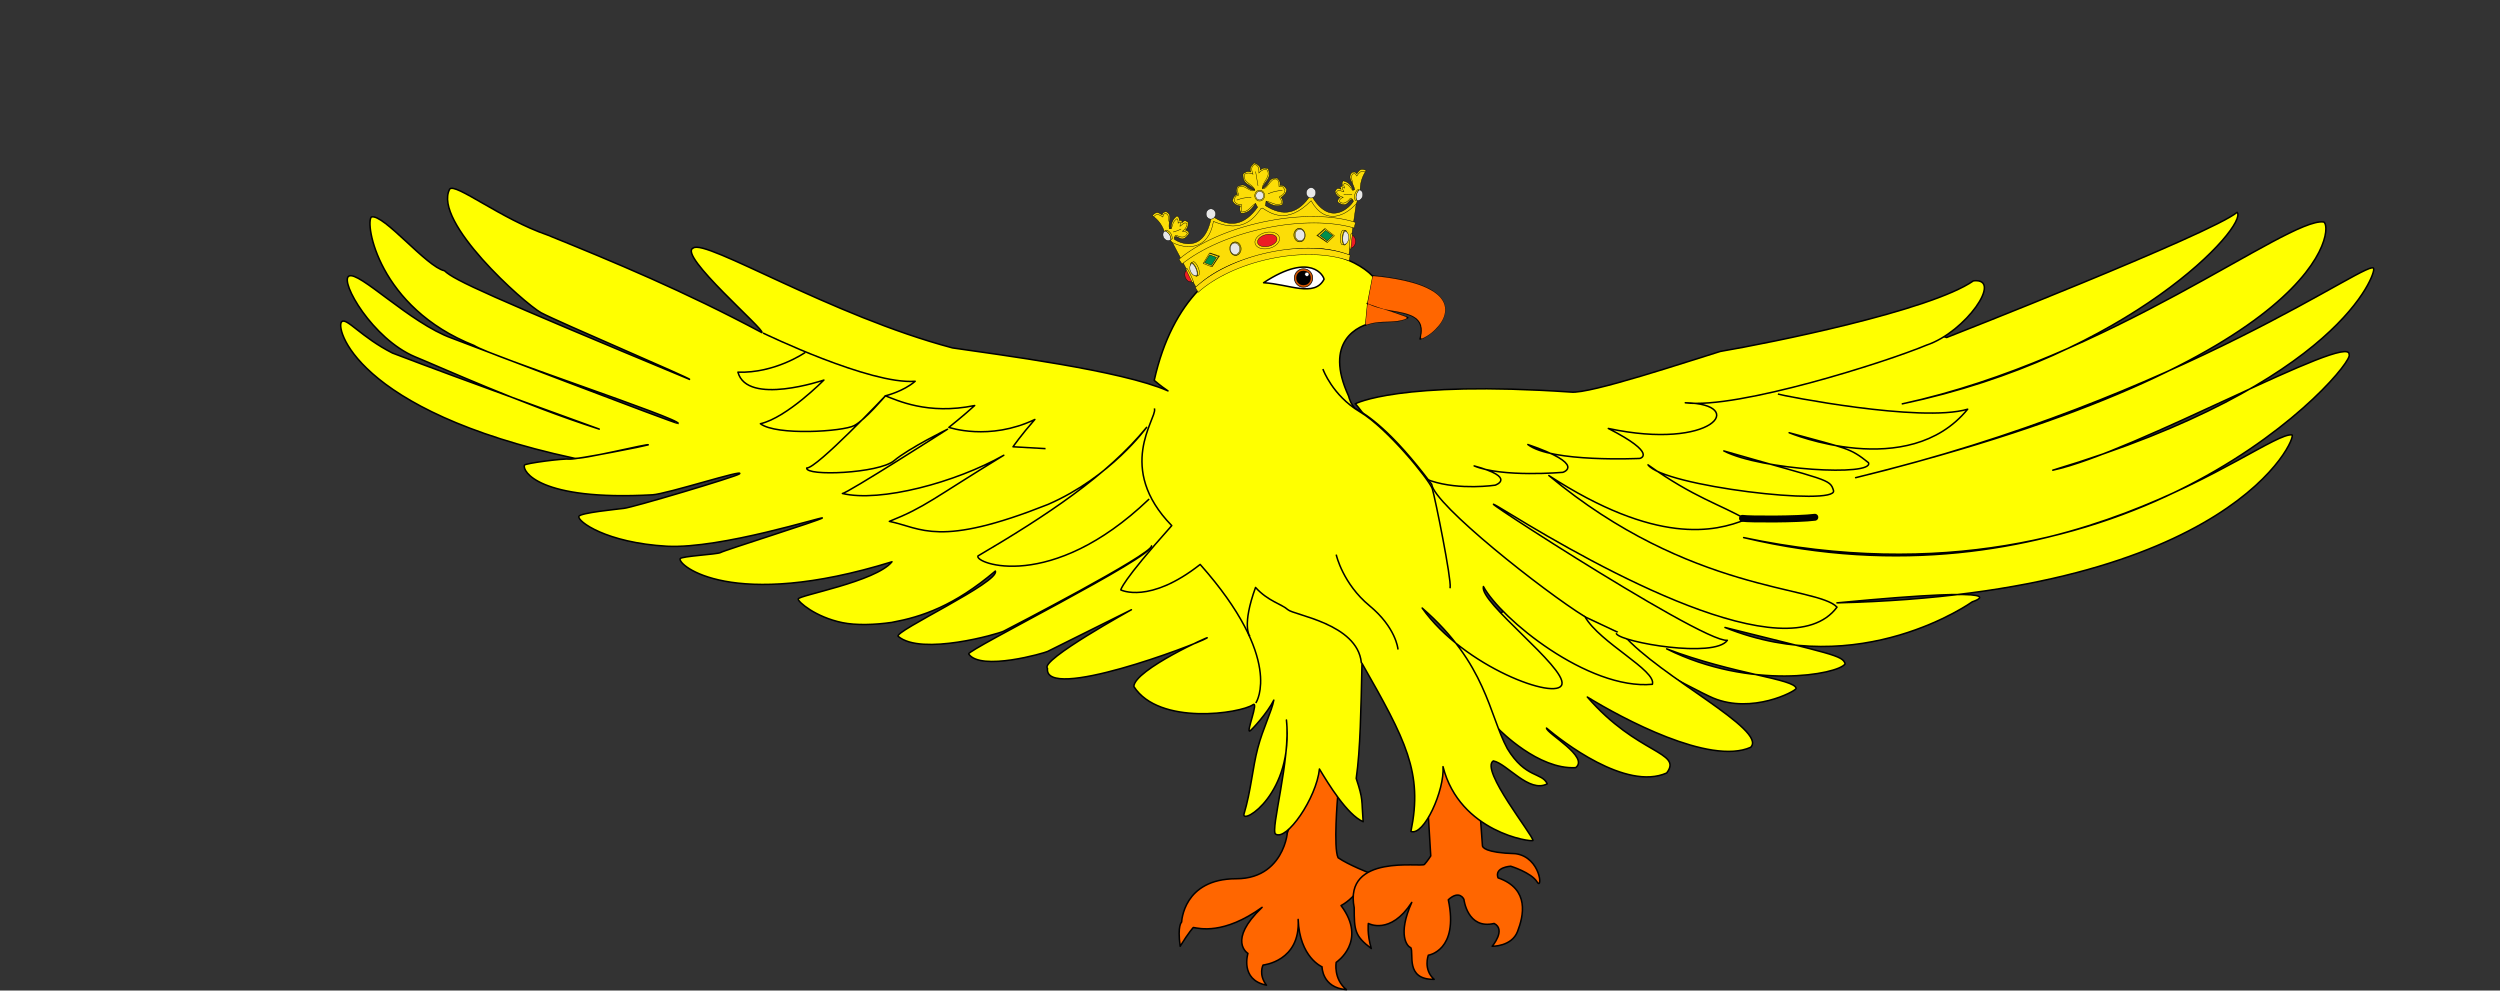 <?xml version="1.0" encoding="UTF-8" standalone="no"?>
<svg
   id="svg941"
   version="1.1"
   height="262.491"
   width="662.505"
   sodipodi:docname="eagle-natural.svg"
   inkscape:version="1.2.2 (732a01da63, 2022-12-09)"
   xmlns:inkscape="http://www.inkscape.org/namespaces/inkscape"
   xmlns:sodipodi="http://sodipodi.sourceforge.net/DTD/sodipodi-0.dtd"
   xmlns="http://www.w3.org/2000/svg"
   xmlns:svg="http://www.w3.org/2000/svg"
   xmlns:rdf="http://www.w3.org/1999/02/22-rdf-syntax-ns#"
   xmlns:cc="http://creativecommons.org/ns#"
   xmlns:dc="http://purl.org/dc/elements/1.1/">
  <rect width="100%" height="100%" fill="#333333" stroke="none"/>
  <defs
     id="defs123596">
    <inkscape:path-effect
       effect="bspline"
       id="path-effect125740"
       is_visible="true"
       lpeversion="1"
       weight="33.333"
       steps="2"
       helper_size="0"
       apply_no_weight="true"
       apply_with_weight="true"
       only_selected="false" />
    <inkscape:path-effect
       effect="bspline"
       id="path-effect125736"
       is_visible="true"
       lpeversion="1"
       weight="33.333"
       steps="2"
       helper_size="0"
       apply_no_weight="true"
       apply_with_weight="true"
       only_selected="false" />
  </defs>
  <sodipodi:namedview
     id="namedview123594"
     pagecolor="#ffffff"
     bordercolor="#999999"
     borderopacity="1"
     inkscape:showpageshadow="0"
     inkscape:pageopacity="0"
     inkscape:pagecheckerboard="0"
     inkscape:deskcolor="#d1d1d1"
     showgrid="false"
     inkscape:zoom="1.9758356"
     inkscape:cx="245.21271"
     inkscape:cy="105.52497"
     inkscape:window-width="1920"
     inkscape:window-height="991"
     inkscape:window-x="-9"
     inkscape:window-y="-9"
     inkscape:window-maximized="1"
     inkscape:current-layer="svg941" />
  <g
     transform="matrix(0.816,0,0,0.816,-1047.937,-47.92)"
     style="fill:#ffff00;stroke:#000000;stroke-width:2.25;stroke-linecap:round;stroke-linejoin:round"
     id="g939">
    <path
       style="fill:#ffff00;fill-rule:evenodd;stroke:#000000;stroke-width:0.5;stroke-linecap:square;stroke-miterlimit:4.3;paint-order:fill markers stroke"
       id="path909"
       d="m 1916.425,168.334 c 0,0 86.002,-33.706 94.335,-40.656 3.79,4.17 -34.476,46.563 -108.732,62.2 67.436,-14.595 125.023,-60.463 136.768,-59.073 3.41,0.695 2.65,44.826 -151.923,83.049 106.837,-25.714 168.97,-72.972 168.212,-67.76 0.758,1.042 -10.607,37.181 -104.185,65.327 26.142,-5.561 96.987,-45.173 96.23,-37.528 2.273,3.127 -68.573,86.524 -196.627,59.421 102.292,24.324 168.59,-34.402 178.062,-33.359 1.895,0.347 -18.944,51.428 -147.753,54.555 61.755,-5.907 43.947,-0.348 43.947,-0.348 0,0 -36.371,26.061 -80.318,8.341 34.476,8.688 38.264,9.034 39.022,11.813 -2.273,3.474 -30.687,8.688 -57.964,-4.865 21.972,8.339 41.674,9.731 42.052,12.858 -0.378,1.041 -14.395,8.339 -26.897,3.128 -12.502,-5.214 -127.676,-70.193 -127.676,-70.193 L 1909.227,165.902 Z" />
    <path
       style="fill:#ff6600;fill-rule:evenodd;stroke:#000000;stroke-width:0.5;stroke-linecap:square;stroke-miterlimit:4.3;paint-order:fill markers stroke"
       id="path911"
       d="m 1685.713,344.105 c -17.257,0 -17.733,14.085 -17.733,14.085 0,0 -1.424,1.017 -0.474,7.844 2.849,-4.649 4.275,-6.101 4.275,-6.101 1.9,0.291 9.816,2.469 22.324,-6.534 -11.401,10.89 -4.591,14.957 -4.591,14.957 0,0 -2.692,8.568 6.015,10.311 -2.69,-3.486 -1.107,-6.536 -1.107,-6.536 0,0 12.19,-1.161 11.399,-14.811 0.476,12.342 7.758,15.391 7.758,15.391 0,0 0,6.825 7.915,7.407 -4.273,-3.486 -3.325,-8.859 -3.325,-8.859 0,0 10.292,-6.825 1.583,-18.443 5.225,-2.76 9.5,-10.455 9.5,-10.455 0,0 -7.124,-2.76 -10.449,-5.082 -1.585,-3.051 -0.159,-19.751 -0.159,-19.751 l -4.275,-21.638 -12.192,33.692 c 0.474,-4.793 0.792,14.522 -16.465,14.522 z" />
    <path
       style="fill:#ffff00;fill-rule:evenodd;stroke:#000000;stroke-width:0.5;stroke-linecap:square;stroke-miterlimit:4.3;paint-order:fill markers stroke"
       id="path913"
       d="m 1770.944,295.514 c 0.378,0.348 12.882,13.207 25.004,12.51 4.545,-3.474 -9.472,-11.119 -9.472,-12.857 4.925,4.171 25.762,20.501 39.023,14.594 5.303,-6.95 -9.472,-5.907 -25.764,-24.672 11.365,6.95 39.781,22.239 53.041,16.332 5.684,-5.56 -29.551,-22.936 -41.296,-36.487 l -30.307,-14.246 -41.296,30.927 z" />
    <path
       style="fill:#ffff00;fill-rule:evenodd;stroke:#000000;stroke-width:0.5;stroke-linecap:square;stroke-miterlimit:4.3;paint-order:fill markers stroke"
       id="path915"
       d="m 1724.345,189.879 c 0,0 14.017,-7.645 70.088,-3.822 6.062,0.695 38.264,-10.077 48.494,-13.204 16.29,-2.78 68.193,-13.205 82.212,-22.934 9.85,-1.042 -2.654,16.68 -15.154,20.849 -13.262,5.56 -61.376,20.849 -78.425,18.764 20.459,0.348 9.094,15.637 -25.004,8.34 16.292,8.34 10.229,9.73 10.229,9.73 0,0 -28.792,1.39 -36.369,-4.517 19.322,6.602 11.365,9.035 11.365,9.035 0,0 -19.7,1.737 -28.794,-2.085 14.017,3.822 6.82,6.255 6.82,6.255 0,0 -11.365,1.737 -20.837,-1.39 -9.47,-3.127 -23.867,-25.019 -24.625,-25.019 z" />
    <path
       style="fill:#ff6600;fill-rule:evenodd;stroke:#000000;stroke-width:0.5;stroke-linecap:square;stroke-miterlimit:4.3;paint-order:fill markers stroke"
       id="path917"
       d="m 1746.827,302.716 2.059,33.982 c 0,0 -1.109,1.743 -2.059,2.76 -0.95,1.015 -26.283,-3.632 -22.8,14.085 0,7.262 0.159,9.149 5.543,13.215 -1.426,-4.793 -0.95,-8.132 -0.95,-8.132 0,0 7.124,3.921 14.091,-6.825 -4.749,10.601 -1.426,14.376 -0.317,14.667 1.109,1.889 -1.899,10.455 7.6,10.31 -3.64,-3.195 -1.899,-7.842 -1.899,-7.842 0,0 9.975,-1.45 6.491,-18.006 3.642,-3.341 5.067,-0.146 5.067,-0.146 0,0 1.107,9.875 9.816,7.842 3.96,2.032 -0.633,7.405 -0.633,7.405 0,0 6.332,0.146 8.233,-4.793 1.901,-4.936 4.116,-13.796 -6.334,-17.426 -1.266,-3.484 4.118,-3.776 4.118,-3.776 0,0 6.65,2.032 8.548,5.082 1.901,3.05 1.268,-7.986 -6.965,-9.149 -10.133,-0.291 -10.766,-2.178 -10.766,-2.613 0,-0.437 -1.742,-24.687 -2.533,-31.658 z" />
    <path
       style="fill:#ffff00;fill-rule:evenodd;stroke:#000000;stroke-width:0.5;stroke-linecap:square;stroke-miterlimit:4.3;paint-order:fill markers stroke"
       id="path919"
       d="m 1782.069,331.675 c 0.125,-1.558 -17.285,-23.059 -12.869,-25.838 4.415,0.833 11.656,10.613 17.521,7.438 -1.778,-3.812 -7.018,-1.665 -12.969,-11.424 -5.949,-11.032 -6.818,-27.593 -27.655,-45.658 13.49,19.117 44.092,30.322 45.388,24.748 1.296,-5.574 -26.946,-26.652 -25.499,-31.733 5.616,10.433 33.974,33.678 54.867,31.753 1.432,-4.476 -17.11,-13.508 -21.882,-21.943 -13.347,-8.223 -49.064,-36.462 -49.78,-43.011 -12.997,-17.387 -21.111,-22.646 -24.889,-24.649 -1.46,-1.578 -1.827,-3.086 -2.112,-4.045 -8.068,-17.446 2.618,-23.111 8.873,-23.949 5.148,-0.525 6.642,0.182 10.347,-1.463 -4.387,-1.574 -8.771,-3.046 -13.156,-4.62 5.718,3.847 20.325,0.46 17.159,11.541 6.404,-2.235 20.03,-17.104 -15.444,-20.46 -11.544,-12.147 -59.008,-19.128 -70.889,33.888 0.948,0.743 1.445,1.354 4.464,3.422 -14.988,-6.663 -55.421,-11.802 -69.992,-13.961 -39.364,-10.417 -80.244,-35.52 -84.174,-32.433 -5.256,2.14 23.783,26.919 22.274,27.468 -25.18,-13.466 -48.182,-23.006 -69.585,-31.687 -15.057,-5.162 -30.139,-17.182 -31.802,-14.896 -5.542,10.529 24.141,36.996 29.662,40.109 5.523,2.978 48.947,21.453 48.307,21.684 -65.405,-27.229 -76.371,-32.165 -79.653,-35.304 -5.765,-1.191 -19.807,-18.581 -23.721,-17.463 -2.143,1.931 2.155,29.409 33.365,41.743 5.087,3.401 66.9,23.739 66.295,25.334 -0.151,0.398 -70.798,-26.744 -73.542,-27.714 -13.621,-4.899 -30.334,-22.071 -33.459,-20.14 -2.982,1.752 7.705,20.338 21.468,26.168 7.214,2.92 34.887,15.491 59.819,23.492 1.591,0.528 -44.815,-16.141 -67.126,-24.692 -10.116,-5.15 -14.88,-11.569 -16.421,-10.188 -2.279,1.381 3.682,28.837 75.38,44.33 1.889,0.737 25.238,-5.073 24.084,-4.303 -0.289,0.193 -23.186,4.765 -25.415,4.608 -1.984,-0.278 -14.528,1.362 -14.755,1.958 -0.758,1.857 4.545,11.688 41.564,9.638 4.733,-0.261 30.415,-8.578 28.258,-6.789 -1.079,0.895 -34.973,10.997 -37.554,11.196 -2.242,0.291 -14.149,1.433 -14.589,2.594 -0.538,1.584 8.813,8.581 28.694,9.702 17.602,0.858 51.049,-9.865 50.378,-9.17 -0.671,0.695 -32.244,10.618 -33.07,11.223 -1.142,0.593 -12.704,1.168 -13.11,1.982 -0.942,2.026 16.677,17.138 68.786,1.01 -5.235,6.485 -30.493,10.921 -30.457,12.089 -0.117,0.847 5.565,5.883 14.395,7.685 4.415,0.901 10.46,0.717 15.982,-0.083 9.918,-1.821 20.37,-5.42 33.651,-16.677 1.587,3.533 -33.175,19.668 -31.543,21.206 7.538,6.411 32.576,-0.826 34.216,-1.667 1.642,-0.842 48.216,-24.93 48.055,-27.718 0.724,3.573 -60.045,33.859 -59.39,35.101 3.901,5.709 24.66,-0.3 25.652,-0.825 0.99,-0.523 26.493,-13.16 27.192,-13.532 0.697,-0.373 -29.973,16.464 -27.241,19.027 -1.321,10.933 47.898,-7.546 51.756,-9.847 1.929,-1.151 -23.644,10.313 -23.712,15.759 8.235,12.77 34.603,8.719 38.67,5.91 2.035,-1.405 -2.393,9.486 -0.967,8.497 0.497,-0.204 5.735,-5.886 7.749,-9.998 -0.642,3.568 -3.533,9.188 -5.22,15.638 -1.689,6.449 -2.172,13.726 -4.49,21.458 -0.531,3.396 16.248,-6.64 13.811,-30.631 1.436,12.479 -5.299,35.813 -3.537,37.026 3.525,2.426 13.271,-11.621 14.255,-21.12 2.894,4.798 8.968,14.813 14.193,17.117 -0.569,-7.258 0.1,-6.926 -2.252,-14.059 1.356,-9.471 1.545,-22.579 1.874,-37.379 14.199,24.947 19.862,35.482 15.895,54.587 4.222,1.615 10.966,-13.335 10.422,-21.03 5.422,21.381 28.824,24.587 29.196,23.965 z" />
    <path
       style="fill:#ffff00;fill-rule:evenodd;stroke:#000000;stroke-width:0.5;stroke-linecap:square;stroke-miterlimit:4.3;paint-order:fill markers stroke"
       id="path921"
       d="m 1545.575,173.288 c 0,0 -9.664,6.697 -21.691,6.303 3.007,11.031 27.919,2.561 27.919,2.561 0,0 -12.027,12.213 -20.617,14.182 5.154,3.94 26.845,2.561 30.497,0.591 3.65,-1.97 10.094,-9.652 10.094,-9.652 0,0 -22.336,23.637 -25.557,23.44 -0.43,2.758 23.409,1.773 28.349,-2.364 4.938,-4.137 17.395,-10.243 17.395,-10.243 0,0 -32.644,20.879 -34.148,20.879 12.242,2.955 36.724,-3.546 52.402,-12.41 -23.195,14.182 -25.341,16.743 -37.153,21.47 10.524,2.167 15.891,8.667 51.543,-5.515 20.402,-8.864 31.998,-25.016 31.998,-25.016 -12.67,15.561 -32.644,28.76 -54.762,41.76 -1.29,2.363 23.621,12.014 55.406,-18.319" />
    <path
       style="fill:#ffff00;fill-rule:evenodd;stroke:#000000;stroke-width:0.5;stroke-linecap:square;stroke-miterlimit:4.3;paint-order:fill markers stroke"
       id="path923"
       d="m 1718.241,239.078 c 0,0 2.148,9.258 10.738,16.35 8.592,7.09 9.236,13.985 9.236,13.985" />
    <path
       style="fill:#ffff00;fill-rule:evenodd;stroke:#000000;stroke-width:0.5;stroke-linecap:square;stroke-miterlimit:4.3;paint-order:fill markers stroke"
       id="path925"
       d="m 1713.947,178.803 c 0,0 3.006,8.273 11.811,13.591 9.021,5.318 22.552,22.061 23.625,25.016 1.039,3.576 6.226,29.35 5.798,32.107" />
    <path
       style="fill:#ffff00;fill-rule:evenodd;stroke:#000000;stroke-width:0.5;stroke-linecap:square;stroke-miterlimit:4.3;paint-order:fill markers stroke"
       id="path927"
       d="m 1659.184,191.606 c 0.644,3.152 -12.672,19.107 5.582,37.82 -16.537,18.515 -16.535,20.88 -16.535,20.88 0,0 9.234,4.727 25.771,-8.274 27.273,30.729 18.185,44.792 18.185,44.792" />
    <path
       style="fill:#ffff00;fill-rule:evenodd;stroke:#000000;stroke-width:0.5;stroke-linecap:square;stroke-miterlimit:4.3;paint-order:fill markers stroke"
       id="path929"
       d="m 1690.014,265.131 c 0,0 -2.513,-3.301 1.967,-15.627 4.033,4.456 8.518,5.408 10.485,7.211 1.965,1.804 22.558,4.538 23.867,17.161" />
    <path
       style="fill:#ffffff;fill-rule:evenodd;stroke:#000000;stroke-width:0.5;stroke-linecap:square;stroke-miterlimit:4.3;paint-order:fill markers stroke"
       id="path931"
       d="m 1714.223,149.432 c 0,-0.927 -4.147,-9.088 -19.616,1.113 8.291,0.464 16.481,4.822 19.616,-1.113 z" />
    <path
       style="fill:#ffff00;fill-rule:evenodd;stroke:#000000;stroke-width:0.5;stroke-linecap:square;stroke-miterlimit:4.3;paint-order:fill markers stroke"
       id="path933"
       d="m 1861.869,186.751 c 0.757,0.347 46.221,9.382 61.376,4.865 -19.322,23.629 -57.966,7.645 -57.966,7.645 18.942,5.212 19.702,4.865 25.762,9.73 1.895,4.517 -34.854,2.432 -46.978,-3.822 33.719,9.73 34.477,9.035 35.614,12.857 1.517,5.212 -55.313,-1.39 -60.238,-8.34 15.155,10.772 23.489,12.857 31.824,17.722 -10.229,4.17 -29.172,8.339 -64.028,-14.247 45.841,38.223 87.137,35.791 93.579,42.74 -15.912,21.544 -77.667,-12.857 -106.081,-30.231 -28.414,-17.374 62.133,42.046 70.47,41.003 -4.169,5.907 -34.099,0.695 -35.993,-2.084" />
    <path
       style="fill:#ffff00;stroke:#000000"
       id="path935"
       d="m 1873.613,226.712 c -5.303,0.695 -21.215,0.695 -23.487,0.347" />
    <path
       style="fill:#ffff00;fill-rule:evenodd;stroke:#000000;stroke-width:0.5;stroke-linecap:square;stroke-miterlimit:4.3;paint-order:fill markers stroke"
       id="path937"
       d="m 1532.26,166.984 c 0,0 34.577,16.743 49.179,15.561 -3.865,3.349 -9.665,4.727 -9.665,4.727 3.652,1.379 13.745,6.303 28.994,3.152 -3.652,3.349 -8.376,7.091 -8.376,7.091 0,0 13.101,4.53 27.919,-2.561 -4.509,5.121 -7.088,8.864 -7.088,8.864 l 10.309,0.591" />
  </g>
  <path
     style="fill:#ffffff;fill-rule:evenodd;stroke:#000000;stroke-width:0.326;stroke-linecap:square;stroke-miterlimit:4.3;stroke-dasharray:none;paint-order:fill markers stroke"
     d="m 363.855,73.157 c 0,0 -1.4,7.278 -1.4,7.278"
     id="path125734"
     inkscape:original-d="m 363.85517,73.157409 -1.39982,7.278034"
     inkscape:path-effect="#path-effect125736" />
  <path
     style="fill:#ffffff;fill-rule:evenodd;stroke:#000000;stroke-width:0.326;stroke-linecap:square;stroke-miterlimit:4.3;stroke-dasharray:none;paint-order:fill markers stroke"
     d="m 362.455,80.435 c 0,0 -0.554,5.691 -0.554,5.691"
     id="path125738"
     inkscape:original-d="m 362.45535,80.435443 -0.55395,5.690774"
     inkscape:path-effect="#path-effect125740" />
  <path
     style="fill:#ff6600;fill-rule:evenodd;stroke:#000000;stroke-width:0.021;stroke-linecap:square;stroke-miterlimit:4.3;stroke-dasharray:none;paint-order:fill markers stroke"
     d="m 363.988,73.153 c -0.371,0.084 -0.261,0.568 -0.371,0.846 -0.399,2.083 -0.804,4.164 -1.179,6.251 0.048,0.382 0.548,0.347 0.819,0.503 1.177,0.398 2.338,0.855 3.534,1.193 2.365,0.489 4.79,0.657 7.035,1.562 1.235,0.495 2.415,1.407 2.779,2.742 0.258,0.919 0.185,1.895 0.012,2.835 -0.061,0.232 -0.158,0.644 0.209,0.653 1.773,-0.758 3.31,-2.027 4.516,-3.524 1.074,-1.33 1.858,-3.041 1.605,-4.784 -0.22,-1.711 -1.476,-3.074 -2.856,-4.003 -2.408,-1.604 -5.235,-2.421 -8.027,-3.065 -2.66,-0.583 -5.364,-0.974 -8.076,-1.21 z"
     id="path125742" />
  <path
     style="fill:#ff6600;fill-rule:evenodd;stroke:#000000;stroke-width:0.021;stroke-linecap:square;stroke-miterlimit:4.3;stroke-dasharray:none;paint-order:fill markers stroke"
     d="m 362.594,80.579 c -0.365,0.085 -0.231,0.557 -0.304,0.832 -0.144,1.472 -0.287,2.951 -0.427,4.419 0.072,0.405 0.548,0.127 0.797,0.07 2.472,-0.806 5.119,-0.512 7.69,-0.827 0.783,-0.139 1.588,-0.285 2.308,-0.629 0.242,-0.168 0.053,-0.492 -0.193,-0.523 -2.084,-0.73 -4.156,-1.504 -6.271,-2.139 -1.17,-0.272 -2.333,-0.609 -3.408,-1.155 -0.061,-0.024 -0.125,-0.051 -0.192,-0.048 z"
     id="path125744" />
  <ellipse
     cx="345.436"
     cy="73.67"
     rx="2.43"
     ry="2.448"
     stroke="#000000"
     stroke-linecap="round"
     stroke-linejoin="round"
     stroke-width="1.702"
     id="ellipse78067-4"
     style="display:inline;fill:#d45500;stroke-width:0.18;stroke-dasharray:none" />
  <ellipse
     cx="345.436"
     cy="73.67"
     rx="1.153"
     ry="1.162"
     stroke="#000000"
     stroke-linecap="round"
     stroke-linejoin="round"
     stroke-width="1.533"
     id="ellipse78067"
     style="display:inline" />
  <ellipse
     cx="346.336"
     cy="72.685"
     rx="0.553"
     ry="0.526"
     stroke="#000000"
     stroke-linecap="round"
     stroke-linejoin="round"
     stroke-width="2.5"
     id="ellipse78067-5"
     style="display:inline;fill:#ffffff;stroke-width:0.114;stroke-dasharray:none" />
  <g
     fill="#fcdd07"
     id="g3760"
     transform="matrix(0.071,-0.015,0.013,0.077,299.135,19.386)"
     style="display:inline">
    <g
       class="PlaceCharge"
       transform="matrix(1.455,0,0,1.455,100,380.953)"
       id="g3758">
      <title
         id="title3494">a crown</title>
      <g
         id="g3756">
        <g
           id="g3506" />
        <g
           id="g3752"
           transform="translate(-70.802,3.078)">
          <g
             id="g3512">
            <path
               d="m 270.091,101.017 c -35.399,50.951 -94.262,33.006 -119.968,9.027 -14.6,32.932 -47.762,74.314 -107.268,30.628 l -4.194,0.777 40.428,115.758 c 59.944,-37.979 136.882,-42.561 187.863,-42.918 h 16.096 c 50.98,0.357 127.919,4.939 187.863,42.918 l 40.428,-115.758 -4.194,-0.776 c -59.506,43.685 -92.668,2.303 -107.268,-30.629 -25.706,23.979 -84.569,41.924 -119.968,-9.027 z"
               id="path3508" />
            <path
               d="m 270.091,101.017 c -35.399,50.951 -94.262,33.006 -119.968,9.027 -14.6,32.932 -47.762,74.314 -107.268,30.628 l -4.194,0.777 40.428,115.758 c 59.944,-37.979 136.882,-42.561 187.863,-42.918 h 16.096 c 50.98,0.357 127.919,4.939 187.863,42.918 l 40.428,-115.758 -4.194,-0.776 c -59.506,43.685 -92.668,2.303 -107.268,-30.629 -25.706,23.979 -84.569,41.924 -119.968,-9.027 z"
               fill-opacity="0"
               stroke="#000000"
               stroke-width="1"
               id="path3510" />
          </g>
          <g
             id="g3518">
            <path
               d="m 275,212.079 c -79.768,0 -150.912,17.318 -197.253,44.385 v 1.657 l 4.404,10.958 C 128.543,243.473 197.716,227.273 275,227.273 c 78.125,0 147.924,16.637 194.317,42.727 l 4.771,-11.879 v -0.552 C 427.803,229.875 355.839,212.079 275,212.079 Z"
               id="path3514" />
            <path
               d="m 275,212.079 c -79.768,0 -150.912,17.318 -197.253,44.385 v 1.657 l 4.404,10.958 C 128.543,243.473 197.716,227.273 275,227.273 c 78.125,0 147.924,16.637 194.317,42.727 l 4.771,-11.879 v -0.552 C 427.803,229.875 355.839,212.079 275,212.079 Z"
               fill-opacity="0"
               stroke="#000000"
               stroke-width="1"
               id="path3516" />
          </g>
          <g
             id="g3524">
            <path
               d="m 273.954,139.807 c -90.966,0 -172.097,17.276 -224.943,44.274 v 1.654 l 5.022,10.931 c 52.904,-25.543 131.788,-41.703 219.921,-41.703 89.091,0 168.689,16.596 221.595,42.621 l 5.44,-11.849 v -0.551 C 448.206,157.56 366.141,139.807 273.954,139.807 Z"
               id="path3520" />
            <path
               d="m 273.954,139.807 c -90.966,0 -172.097,17.276 -224.943,44.274 v 1.654 l 5.022,10.931 c 52.904,-25.543 131.788,-41.703 219.921,-41.703 89.091,0 168.689,16.596 221.595,42.621 l 5.44,-11.849 v -0.551 C 448.206,157.56 366.141,139.807 273.954,139.807 Z"
               fill-opacity="0"
               stroke="#000000"
               stroke-width="1"
               id="path3522" />
          </g>
          <g
             id="g3530">
            <path
               d="m 276.854,107.83 c 16.858,14.741 53.114,51.363 123.377,6.733 25.284,66.35 82.281,49.474 111.533,27.693 l 13.824,-24.457 c 2.255,-17.325 9.686,-32.824 23.912,-45.926 -13.789,-9.64 -17.438,-2.912 -24.846,2.987 -2.378,-6.529 -7.003,-4.977 -11.022,-5.601 -16.307,10.717 -0.33,24.095 -0.934,40.886 l -4.483,0.747 c -2.977,-17.016 -11.319,-22.415 -20.176,-26.697 -1.432,4.045 -4.004,-1.017 -4.297,12.135 -7.472,-0.39 -5.896,3.028 -4.11,6.534 -11.059,-8.175 -12.066,-0.946 -16.259,1.402 0.54,8.44 4.128,13.531 9.643,16.501 -5.677,2.993 -8.164,6.441 -6.869,10.429 19.354,17.167 24.017,3.636 33.289,-0.264 3.469,0.754 5.656,2.309 5.151,5.545 -8.22,8.737 -68.756,52 -102.242,-36.172 -39.1,38.78 -78.201,37.598 -117.301,3.169 l 3.531,-9.774 c 14.748,15.499 27.317,18.17 39.034,15.835 4.086,-6.091 2.482,-13.353 -0.27,-17.155 10.613,-3.505 15.213,-9.091 17.229,-15.571 -3.188,-8.339 -8.335,-12.289 -15.075,-12.668 3.63,-8.333 -0.263,-12.978 -3.5,-17.946 -24.22,-5.097 -18.489,8.4 -36.342,15.571 l -4.957,1.145 c 7.17,-15.988 28.936,-16.253 22.324,-43.126 -6.014,-0.806 -9.136,-5.369 -19.615,-0.373 C 289.423,11.83 284.666,6.28 276.754,1.676 L 275,0.5 273.246,1.676 c -7.912,4.604 -12.669,10.154 -10.649,17.736 -10.479,-4.996 -13.601,-0.433 -19.615,0.373 -6.612,26.873 15.154,27.138 22.324,43.126 l -4.957,-1.145 c -17.853,-7.171 -12.122,-20.668 -36.342,-15.571 -3.237,4.968 -7.13,9.613 -3.5,17.946 -6.74,0.379 -11.887,4.329 -15.075,12.668 2.016,6.48 6.616,12.066 17.229,15.571 -2.752,3.802 -4.356,11.064 -0.27,17.155 11.717,2.335 24.286,-0.336 39.034,-15.835 l 3.531,9.774 c -39.1,34.429 -78.201,35.611 -117.301,-3.169 -33.486,88.172 -94.022,44.909 -102.242,36.172 -0.505,-3.236 1.682,-4.791 5.151,-5.545 9.272,3.9 13.935,17.431 33.289,0.264 1.295,-3.988 -1.192,-7.436 -6.869,-10.429 5.515,-2.97 9.103,-8.061 9.643,-16.501 -4.193,-2.348 -5.2,-9.577 -16.259,-1.402 1.786,-3.506 3.362,-6.924 -4.11,-6.534 -0.293,-13.152 -2.865,-8.09 -4.297,-12.135 -8.857,4.282 -17.199,9.681 -20.176,26.697 l -4.483,-0.747 C 36.698,93.354 52.675,79.976 36.368,69.259 32.349,69.883 27.724,68.331 25.346,74.86 17.938,68.961 14.289,62.233 0.5,71.873 c 14.226,13.102 21.657,28.601 23.912,45.926 l 13.824,24.457 c 29.252,21.781 86.249,38.657 111.533,-27.693 70.263,44.63 106.519,8.008 123.377,-6.733 z"
               id="path3526" />
            <path
               d="m 276.854,107.83 c 16.858,14.741 53.114,51.363 123.377,6.733 25.284,66.35 82.281,49.474 111.533,27.693 l 13.824,-24.457 c 2.255,-17.325 9.686,-32.824 23.912,-45.926 -13.789,-9.64 -17.438,-2.912 -24.846,2.987 -2.378,-6.529 -7.003,-4.977 -11.022,-5.601 -16.307,10.717 -0.33,24.095 -0.934,40.886 l -4.483,0.747 c -2.977,-17.016 -11.319,-22.415 -20.176,-26.697 -1.432,4.045 -4.004,-1.017 -4.297,12.135 -7.472,-0.39 -5.896,3.028 -4.11,6.534 -11.059,-8.175 -12.066,-0.946 -16.259,1.402 0.54,8.44 4.128,13.531 9.643,16.501 -5.677,2.993 -8.164,6.441 -6.869,10.429 19.354,17.167 24.017,3.636 33.289,-0.264 3.469,0.754 5.656,2.309 5.151,5.545 -8.22,8.737 -68.756,52 -102.242,-36.172 -39.1,38.78 -78.201,37.598 -117.301,3.169 l 3.531,-9.774 c 14.748,15.499 27.317,18.17 39.034,15.835 4.086,-6.091 2.482,-13.353 -0.27,-17.155 10.613,-3.505 15.213,-9.091 17.229,-15.571 -3.188,-8.339 -8.335,-12.289 -15.075,-12.668 3.63,-8.333 -0.263,-12.978 -3.5,-17.946 -24.22,-5.097 -18.489,8.4 -36.342,15.571 l -4.957,1.145 c 7.17,-15.988 28.936,-16.253 22.324,-43.126 -6.014,-0.806 -9.136,-5.369 -19.615,-0.373 C 289.423,11.83 284.666,6.28 276.754,1.676 L 275,0.5 273.246,1.676 c -7.912,4.604 -12.669,10.154 -10.649,17.736 -10.479,-4.996 -13.601,-0.433 -19.615,0.373 -6.612,26.873 15.154,27.138 22.324,43.126 l -4.957,-1.145 c -17.853,-7.171 -12.122,-20.668 -36.342,-15.571 -3.237,4.968 -7.13,9.613 -3.5,17.946 -6.74,0.379 -11.887,4.329 -15.075,12.668 2.016,6.48 6.616,12.066 17.229,15.571 -2.752,3.802 -4.356,11.064 -0.27,17.155 11.717,2.335 24.286,-0.336 39.034,-15.835 l 3.531,9.774 c -39.1,34.429 -78.201,35.611 -117.301,-3.169 -33.486,88.172 -94.022,44.909 -102.242,36.172 -0.505,-3.236 1.682,-4.791 5.151,-5.545 9.272,3.9 13.935,17.431 33.289,0.264 1.295,-3.988 -1.192,-7.436 -6.869,-10.429 5.515,-2.97 9.103,-8.061 9.643,-16.501 -4.193,-2.348 -5.2,-9.577 -16.259,-1.402 1.786,-3.506 3.362,-6.924 -4.11,-6.534 -0.293,-13.152 -2.865,-8.09 -4.297,-12.135 -8.857,4.282 -17.199,9.681 -20.176,26.697 l -4.483,-0.747 C 36.698,93.354 52.675,79.976 36.368,69.259 32.349,69.883 27.724,68.331 25.346,74.86 17.938,68.961 14.289,62.233 0.5,71.873 c 14.226,13.102 21.657,28.601 23.912,45.926 l 13.824,24.457 c 29.252,21.781 86.249,38.657 111.533,-27.693 70.263,44.63 106.519,8.008 123.377,-6.733 z"
               fill-opacity="0"
               stroke="#000000"
               stroke-width="1"
               id="path3528" />
          </g>
          <g
             id="g3544">
            <g
               id="g3536">
              <path
                 d="m 306.446,184.02 c 0,10.514 -14.079,19.038 -31.446,19.038 -17.367,0 -31.446,-8.524 -31.446,-19.038 0,-10.515 14.079,-19.039 31.446,-19.039 17.367,0 31.446,8.524 31.446,19.039 z"
                 id="path3532" />
              <path
                 d="m 306.446,184.02 c 0,10.514 -14.079,19.038 -31.446,19.038 -17.367,0 -31.446,-8.524 -31.446,-19.038 0,-10.515 14.079,-19.039 31.446,-19.039 17.367,0 31.446,8.524 31.446,19.039 z"
                 fill-opacity="0"
                 stroke="#000000"
                 stroke-width="0.932"
                 id="path3534" />
            </g>
            <g
               id="g3542">
              <path
                 d="m 299.885,184.02 c 0,7.691 -11.141,13.927 -24.885,13.927 -13.744,0 -24.885,-6.236 -24.885,-13.927 0,-7.692 11.141,-13.928 24.885,-13.928 13.744,0 24.885,6.236 24.885,13.928 z"
                 fill="#ed1c24"
                 id="path3538" />
              <path
                 d="m 299.885,184.02 c 0,7.691 -11.141,13.927 -24.885,13.927 -13.744,0 -24.885,-6.236 -24.885,-13.927 0,-7.692 11.141,-13.928 24.885,-13.928 13.744,0 24.885,6.236 24.885,13.928 z"
                 fill-opacity="0"
                 stroke="#000000"
                 stroke-width="0.97"
                 id="path3540" />
            </g>
          </g>
          <g
             id="g3556">
            <path
               d="m 370.384,187.427 c 0,8.633 -6.177,15.631 -13.796,15.631 -7.619,0 -13.795,-6.998 -13.795,-15.631 0,-8.633 6.176,-15.632 13.795,-15.632 7.619,0 13.796,6.999 13.796,15.632 z"
               fill-opacity="0"
               stroke="#000000"
               stroke-width="0.939"
               stroke-linecap="round"
               stroke-linejoin="round"
               id="path3546" />
            <path
               d="m 371.55,187.427 c 0,8.633 -6.038,15.631 -13.485,15.631 -7.447,0 -13.484,-6.998 -13.484,-15.631 0,-8.633 6.037,-15.632 13.484,-15.632 7.447,0 13.485,6.999 13.485,15.632 z"
               fill-opacity="0"
               stroke="#000000"
               stroke-width="0.929"
               stroke-linecap="round"
               stroke-linejoin="round"
               id="path3548" />
            <g
               id="g3554">
              <path
                 d="m 370.306,187.427 c 0,7.467 -5.341,13.52 -11.93,13.52 -6.589,0 -11.93,-6.053 -11.93,-13.52 0,-7.468 5.341,-13.521 11.93,-13.521 6.589,0 11.93,6.053 11.93,13.521 z"
                 fill="#e7e7e7"
                 id="path3550" />
              <path
                 d="m 370.306,187.427 c 0,7.467 -5.341,13.52 -11.93,13.52 -6.589,0 -11.93,-6.053 -11.93,-13.52 0,-7.468 5.341,-13.521 11.93,-13.521 6.589,0 11.93,6.053 11.93,13.521 z"
                 fill-opacity="0"
                 stroke="#000000"
                 stroke-width="0.939"
                 stroke-linecap="round"
                 stroke-linejoin="round"
                 id="path3552" />
            </g>
          </g>
          <g
             id="g3568">
            <path
               d="m 179.617,187.427 c 0,8.633 6.176,15.631 13.795,15.631 7.619,0 13.796,-6.998 13.796,-15.631 0,-8.633 -6.177,-15.632 -13.796,-15.632 -7.619,0 -13.795,6.999 -13.795,15.632 z"
               fill-opacity="0"
               stroke="#000000"
               stroke-width="0.939"
               stroke-linecap="round"
               stroke-linejoin="round"
               id="path3558" />
            <path
               d="m 178.451,187.427 c 0,8.633 6.037,15.631 13.485,15.631 7.447,0 13.484,-6.998 13.484,-15.631 0,-8.633 -6.037,-15.632 -13.484,-15.632 -7.448,0 -13.485,6.999 -13.485,15.632 z"
               fill-opacity="0"
               stroke="#000000"
               stroke-width="0.929"
               stroke-linecap="round"
               stroke-linejoin="round"
               id="path3560" />
            <g
               id="g3566">
              <path
                 d="m 179.695,187.427 c 0,7.467 5.341,13.52 11.93,13.52 6.588,0 11.93,-6.053 11.93,-13.52 0,-7.468 -5.342,-13.521 -11.93,-13.521 -6.589,0 -11.93,6.053 -11.93,13.521 z"
                 fill="#e7e7e7"
                 id="path3562" />
              <path
                 d="m 179.695,187.427 c 0,7.467 5.341,13.52 11.93,13.52 6.588,0 11.93,-6.053 11.93,-13.52 0,-7.468 -5.342,-13.521 -11.93,-13.521 -6.589,0 -11.93,6.053 -11.93,13.521 z"
                 fill-opacity="0"
                 stroke="#000000"
                 stroke-width="0.939"
                 stroke-linecap="round"
                 stroke-linejoin="round"
                 id="path3564" />
            </g>
          </g>
          <g
             id="g3582">
            <path
               d="m 149.969,196.573 -22.094,-11.73 -1.416,0.283 21.073,11.935 z"
               fill-opacity="0"
               stroke="#000000"
               stroke-width="0.985"
               stroke-linecap="round"
               stroke-linejoin="round"
               id="path3570" />
            <path
               d="m 149.969,196.573 -22.094,20.574 -1.416,0.283 21.073,-20.369 z"
               fill-opacity="0"
               stroke="#000000"
               stroke-width="0.985"
               stroke-linecap="round"
               stroke-linejoin="round"
               id="path3572" />
            <path
               d="M 126.427,217.381 106.584,205.67 126.382,185.224"
               fill-opacity="0"
               stroke="#000000"
               stroke-width="0.985"
               stroke-linecap="round"
               stroke-linejoin="round"
               id="path3574" />
            <g
               id="g3580">
              <path
                 d="m 142.055,198.323 -15.854,15.68 -15.622,-9.464 15.699,-15.401 z"
                 fill="#008f4c"
                 id="path3576" />
              <path
                 d="m 142.055,198.323 -15.854,15.68 -15.622,-9.464 15.699,-15.401 z"
                 fill-opacity="0"
                 stroke="#000000"
                 stroke-width="0.985"
                 stroke-linecap="round"
                 stroke-linejoin="round"
                 id="path3578" />
            </g>
          </g>
          <path
             d="m 400.031,196.573 22.095,-11.73 1.415,0.283 -21.073,11.935 z"
             fill-opacity="0"
             stroke="#000000"
             stroke-width="1"
             stroke-linecap="round"
             stroke-linejoin="round"
             id="path3584" />
          <path
             d="m 400.031,196.573 22.095,20.574 1.415,0.283 -21.073,-20.369 z"
             fill-opacity="0"
             stroke="#000000"
             stroke-width="1"
             stroke-linecap="round"
             stroke-linejoin="round"
             id="path3586" />
          <path
             d="M 423.573,217.381 443.416,205.67 423.618,185.224"
             fill-opacity="0"
             stroke="#000000"
             stroke-width="1"
             stroke-linecap="round"
             stroke-linejoin="round"
             id="path3588" />
          <g
             id="g3594">
            <path
               d="m 407.945,198.323 15.854,15.68 15.622,-9.464 -15.699,-15.401 z"
               fill="#008f4c"
               id="path3590" />
            <path
               d="m 407.945,198.323 15.854,15.68 15.622,-9.464 -15.699,-15.401 z"
               fill-opacity="0"
               stroke="#000000"
               stroke-width="1"
               stroke-linecap="round"
               stroke-linejoin="round"
               id="path3592" />
          </g>
          <g
             id="g3600">
            <path
               d="m 45.5,119.3 c 5.726,-0.358 10.821,-0.399 21,-3"
               fill-opacity="0"
               stroke="#000000"
               stroke-width="0.985"
               id="path3596" />
            <path
               d="m 504.5,119.3 c -5.726,-0.358 -10.821,-0.399 -21,-3"
               fill-opacity="0"
               stroke="#000000"
               stroke-width="0.985"
               id="path3598" />
          </g>
          <g
             id="g3714">
            <g
               id="g3636">
              <g
                 id="g3614">
                <g
                   id="g3606">
                  <path
                     d="m 73.042,241.185 c -0.108,0.04 -0.195,0.117 -0.304,0.154 -6.192,2.063 -13.184,-2.737 -15.619,-10.715 -2.436,-7.977 0.603,-16.122 6.794,-18.186 0.109,-0.036 0.223,-0.026 0.333,-0.058 z"
                     fill="#ed1c24"
                     id="path3602" />
                  <path
                     d="m 73.042,241.185 c -0.108,0.04 -0.195,0.117 -0.304,0.154 -6.192,2.063 -13.184,-2.737 -15.619,-10.715 -2.436,-7.977 0.603,-16.122 6.794,-18.186 0.109,-0.036 0.223,-0.026 0.333,-0.058 z"
                     fill-opacity="0"
                     stroke="#000000"
                     stroke-width="0.982"
                     id="path3604" />
                </g>
                <g
                   id="g3612">
                  <path
                     d="m 64.797,209.323 -3.373,1.124 10.3,33.732 3.373,-1.124 c -2.784,-13.423 -6.371,-25.878 -10.3,-33.732 z"
                     id="path3608" />
                  <path
                     d="m 64.797,209.323 -3.373,1.124 10.3,33.732 3.373,-1.124 c -2.784,-13.423 -6.371,-25.878 -10.3,-33.732 z"
                     fill-opacity="0"
                     stroke="#000000"
                     stroke-width="0.982"
                     id="path3610" />
                </g>
              </g>
              <g
                 id="g3634">
                <g
                   id="g3620">
                  <path
                     d="m 83.052,196.966 c 3.188,0.075 7.286,6.436 9.464,14.93 2.178,8.494 1.669,16.128 -1.056,17.858 l -0.115,0.067 c -0.162,0.091 -0.329,0.161 -0.506,0.21 l -5.338,1.482 -2.42,-9.434 c -0.911,-2.037 -1.726,-4.354 -2.373,-6.877 -0.647,-2.523 -1.054,-4.971 -1.24,-7.211 l -2.396,-9.345 z"
                     id="path3616" />
                  <path
                     d="m 83.052,196.966 c 3.188,0.075 7.286,6.436 9.464,14.93 2.178,8.494 1.669,16.128 -1.056,17.858 l -0.115,0.067 c -0.162,0.091 -0.329,0.161 -0.506,0.21 l -5.338,1.482 -2.42,-9.434 c -0.911,-2.037 -1.726,-4.354 -2.373,-6.877 -0.647,-2.523 -1.054,-4.971 -1.24,-7.211 l -2.396,-9.345 z"
                     fill-opacity="0"
                     stroke="#000000"
                     stroke-width="0.981"
                     stroke-linecap="round"
                     stroke-linejoin="round"
                     id="path3618" />
                </g>
                <g
                   id="g3626">
                  <path
                     d="m 75.647,216.716 c 2.323,9.056 6.851,15.658 10.114,14.744 3.263,-0.914 4.026,-8.996 1.703,-18.053 -2.322,-9.056 -6.851,-15.657 -10.114,-14.744 -3.263,0.914 -4.025,8.996 -1.703,18.053 z"
                     id="path3622" />
                  <path
                     d="m 75.647,216.716 c 2.323,9.056 6.851,15.658 10.114,14.744 3.263,-0.914 4.026,-8.996 1.703,-18.053 -2.322,-9.056 -6.851,-15.657 -10.114,-14.744 -3.263,0.914 -4.025,8.996 -1.703,18.053 z"
                     fill-opacity="0"
                     stroke="#000000"
                     stroke-width="1.384"
                     stroke-linecap="round"
                     stroke-linejoin="round"
                     id="path3624" />
                </g>
                <g
                   id="g3632">
                  <path
                     d="m 77.256,200.686 c -11.349,7.465 -5.043,28.776 7.644,29.806 7.585,-4.037 -0.688,-31.609 -7.644,-29.806 z"
                     fill="#e7e7e7"
                     id="path3628" />
                  <path
                     d="m 77.256,200.686 c -11.349,7.465 -5.043,28.776 7.644,29.806 7.585,-4.037 -0.688,-31.609 -7.644,-29.806 z"
                     fill-opacity="0"
                     stroke="#000000"
                     stroke-width="0.981"
                     stroke-linecap="round"
                     stroke-linejoin="round"
                     id="path3630" />
                </g>
              </g>
            </g>
            <g
               id="g3672">
              <g
                 id="g3650">
                <g
                   id="g3642">
                  <path
                     d="m 476.959,241.185 c 0.107,0.04 0.194,0.117 0.304,0.154 6.191,2.063 13.183,-2.737 15.618,-10.715 2.436,-7.977 -0.602,-16.122 -6.794,-18.186 -0.109,-0.036 -0.223,-0.026 -0.333,-0.058 z"
                     fill="#ed1c24"
                     id="path3638" />
                  <path
                     d="m 476.959,241.185 c 0.107,0.04 0.194,0.117 0.304,0.154 6.191,2.063 13.183,-2.737 15.618,-10.715 2.436,-7.977 -0.602,-16.122 -6.794,-18.186 -0.109,-0.036 -0.223,-0.026 -0.333,-0.058 z"
                     fill-opacity="0"
                     stroke="#000000"
                     stroke-width="0.982"
                     id="path3640" />
                </g>
                <g
                   id="g3648">
                  <path
                     d="m 485.203,209.323 3.373,1.124 -10.3,33.732 -3.373,-1.124 c 2.784,-13.423 6.372,-25.878 10.3,-33.732 z"
                     id="path3644" />
                  <path
                     d="m 485.203,209.323 3.373,1.124 -10.3,33.732 -3.373,-1.124 c 2.784,-13.423 6.372,-25.878 10.3,-33.732 z"
                     fill-opacity="0"
                     stroke="#000000"
                     stroke-width="0.982"
                     id="path3646" />
                </g>
              </g>
              <g
                 id="g3670">
                <g
                   id="g3656">
                  <path
                     d="m 466.948,196.966 c -3.188,0.075 -7.286,6.436 -9.464,14.93 -2.178,8.494 -1.669,16.128 1.056,17.858 l 0.115,0.067 c 0.162,0.091 0.329,0.161 0.506,0.21 l 5.338,1.482 2.42,-9.434 c 0.911,-2.037 1.726,-4.354 2.373,-6.877 0.647,-2.523 1.054,-4.971 1.24,-7.211 l 2.396,-9.345 z"
                     id="path3652" />
                  <path
                     d="m 466.948,196.966 c -3.188,0.075 -7.286,6.436 -9.464,14.93 -2.178,8.494 -1.669,16.128 1.056,17.858 l 0.115,0.067 c 0.162,0.091 0.329,0.161 0.506,0.21 l 5.338,1.482 2.42,-9.434 c 0.911,-2.037 1.726,-4.354 2.373,-6.877 0.647,-2.523 1.054,-4.971 1.24,-7.211 l 2.396,-9.345 z"
                     fill-opacity="0"
                     stroke="#000000"
                     stroke-width="0.981"
                     stroke-linecap="round"
                     stroke-linejoin="round"
                     id="path3654" />
                </g>
                <g
                   id="g3662">
                  <path
                     d="m 474.353,216.716 c -2.323,9.056 -6.851,15.658 -10.114,14.744 -3.263,-0.914 -4.026,-8.996 -1.703,-18.053 2.322,-9.056 6.851,-15.657 10.114,-14.744 3.263,0.914 4.025,8.996 1.703,18.053 z"
                     id="path3658" />
                  <path
                     d="m 474.353,216.716 c -2.323,9.056 -6.851,15.658 -10.114,14.744 -3.263,-0.914 -4.026,-8.996 -1.703,-18.053 2.322,-9.056 6.851,-15.657 10.114,-14.744 3.263,0.914 4.025,8.996 1.703,18.053 z"
                     fill-opacity="0"
                     stroke="#000000"
                     stroke-width="1.384"
                     stroke-linecap="round"
                     stroke-linejoin="round"
                     id="path3660" />
                </g>
                <g
                   id="g3668">
                  <path
                     d="m 472.744,200.686 c 11.349,7.465 5.043,28.776 -7.644,29.806 -7.585,-4.037 0.688,-31.609 7.644,-29.806 z"
                     fill="#e7e7e7"
                     id="path3664" />
                  <path
                     d="m 472.744,200.686 c 11.349,7.465 5.043,28.776 -7.644,29.806 -7.585,-4.037 0.688,-31.609 7.644,-29.806 z"
                     fill-opacity="0"
                     stroke="#000000"
                     stroke-width="0.981"
                     stroke-linecap="round"
                     stroke-linejoin="round"
                     id="path3666" />
                </g>
              </g>
            </g>
            <g
               id="g3686">
              <g
                 id="g3678">
                <path
                   d="m 35.114,136.145 c -0.091,0.036 -0.161,0.099 -0.253,0.133 -5.247,1.889 -11.813,-1.426 -14.667,-7.398 -2.852,-5.974 -1.05,-13.66 4.197,-15.55 0.092,-0.034 0.193,-0.032 0.287,-0.062 7.971,-1.52 17.195,17.252 10.436,22.877 z"
                   fill="#e7e7e7"
                   id="path3674" />
                <path
                   d="m 35.114,136.145 c -0.091,0.036 -0.161,0.099 -0.253,0.133 -5.247,1.889 -11.813,-1.426 -14.667,-7.398 -2.852,-5.974 -1.05,-13.66 4.197,-15.55 0.092,-0.034 0.193,-0.032 0.287,-0.062 7.971,-1.52 17.195,17.252 10.436,22.877 z"
                   fill-opacity="0"
                   stroke="#000000"
                   stroke-width="1.022"
                   id="path3676" />
              </g>
              <g
                 id="g3684">
                <path
                   d="m 29.674,111.762 -3.093,0.923 c 6.967,5.513 11.635,12.85 10.721,22.648 l 3.093,-0.923 c 2.134,-10.531 -3.263,-18.497 -10.721,-22.648 z"
                   id="path3680" />
                <path
                   d="m 29.674,111.762 -3.093,0.923 c 6.967,5.513 11.635,12.85 10.721,22.648 l 3.093,-0.923 c 2.134,-10.531 -3.263,-18.497 -10.721,-22.648 z"
                   fill-opacity="0"
                   stroke="#000000"
                   stroke-width="1.022"
                   id="path3682" />
              </g>
            </g>
            <g
               id="g3700">
              <g
                 id="g3692">
                <path
                   d="m 514.887,136.145 c 0.09,0.036 0.16,0.099 0.253,0.133 5.247,1.889 11.813,-1.426 14.666,-7.398 2.853,-5.974 1.051,-13.66 -4.196,-15.55 -0.093,-0.034 -0.194,-0.032 -0.287,-0.062 -7.972,-1.52 -17.196,17.252 -10.436,22.877 z"
                   fill="#e7e7e7"
                   id="path3688" />
                <path
                   d="m 514.887,136.145 c 0.09,0.036 0.16,0.099 0.253,0.133 5.247,1.889 11.813,-1.426 14.666,-7.398 2.853,-5.974 1.051,-13.66 -4.196,-15.55 -0.093,-0.034 -0.194,-0.032 -0.287,-0.062 -7.972,-1.52 -17.196,17.252 -10.436,22.877 z"
                   fill-opacity="0"
                   stroke="#000000"
                   stroke-width="1.022"
                   id="path3690" />
              </g>
              <g
                 id="g3698">
                <path
                   d="m 520.326,111.762 3.093,0.923 c -6.966,5.513 -11.634,12.85 -10.721,22.648 l -3.093,-0.923 c -2.133,-10.531 3.264,-18.497 10.721,-22.648 z"
                   id="path3694" />
                <path
                   d="m 520.326,111.762 3.093,0.923 c -6.966,5.513 -11.634,12.85 -10.721,22.648 l -3.093,-0.923 c -2.133,-10.531 3.264,-18.497 10.721,-22.648 z"
                   fill-opacity="0"
                   stroke="#000000"
                   stroke-width="1.022"
                   id="path3696" />
              </g>
            </g>
            <g
               id="g3706">
              <path
                 d="m 158.499,96.3 c 0,6.627 -5.373,12 -12,12 -6.628,0 -12,-5.373 -12,-12 0,-6.627 5.372,-12 12,-12 6.627,0 12,5.373 12,12 z"
                 fill="#e7e7e7"
                 id="path3702" />
              <path
                 d="m 158.499,96.3 c 0,6.627 -5.373,12 -12,12 -6.628,0 -12,-5.373 -12,-12 0,-6.627 5.372,-12 12,-12 6.627,0 12,5.373 12,12 z"
                 fill-opacity="0"
                 stroke="#000000"
                 stroke-width="0.99"
                 id="path3704" />
            </g>
            <g
               id="g3712">
              <path
                 d="m 415.499,96.3 c 0,6.627 -5.373,12 -12,12 -6.628,0 -12,-5.373 -12,-12 0,-6.627 5.372,-12 12,-12 6.627,0 12,5.373 12,12 z"
                 fill="#e7e7e7"
                 id="path3708" />
              <path
                 d="m 415.499,96.3 c 0,6.627 -5.373,12 -12,12 -6.628,0 -12,-5.373 -12,-12 0,-6.627 5.372,-12 12,-12 6.627,0 12,5.373 12,12 z"
                 fill-opacity="0"
                 stroke="#000000"
                 stroke-width="0.99"
                 id="path3710" />
            </g>
          </g>
          <g
             id="g3728">
            <g
               id="g3720">
              <path
                 d="m 287.519,77.982 c 0,6.927 -5.596,12.543 -12.498,12.543 -6.903,0 -12.498,-5.616 -12.498,-12.543 0,-6.928 5.595,-12.544 12.498,-12.544 6.902,0 12.498,5.616 12.498,12.544 z"
                 id="path3716" />
              <path
                 d="m 287.519,77.982 c 0,6.927 -5.596,12.543 -12.498,12.543 -6.903,0 -12.498,-5.616 -12.498,-12.543 0,-6.928 5.595,-12.544 12.498,-12.544 6.902,0 12.498,5.616 12.498,12.544 z"
                 fill-opacity="0"
                 stroke="#000000"
                 stroke-width="0.998"
                 stroke-linecap="round"
                 stroke-linejoin="round"
                 id="path3718" />
            </g>
            <g
               id="g3726">
              <path
                 d="m 284.956,77.982 c 0,5.506 -4.448,9.969 -9.935,9.969 -5.487,0 -9.936,-4.463 -9.936,-9.969 0,-5.506 4.449,-9.97 9.936,-9.97 5.487,0 9.935,4.464 9.935,9.97 z"
                 fill="#e7e7e7"
                 id="path3722" />
              <path
                 d="m 284.956,77.982 c 0,5.506 -4.448,9.969 -9.935,9.969 -5.487,0 -9.936,-4.463 -9.936,-9.969 0,-5.506 4.449,-9.97 9.936,-9.97 5.487,0 9.935,4.464 9.935,9.97 z"
                 fill-opacity="0"
                 stroke="#000000"
                 stroke-width="0.998"
                 stroke-linecap="round"
                 stroke-linejoin="round"
                 id="path3724" />
            </g>
          </g>
          <path
             d="m 216.499,77.072 c 11.249,-1.64 23.243,-1.986 37,0.728"
             fill-opacity="0"
             stroke="#000000"
             stroke-width="1"
             id="path3730" />
          <path
             d="m 274.999,20.904 v 33.98"
             fill-opacity="0"
             stroke="#000000"
             stroke-width="1"
             id="path3732" />
          <path
             d="m 333.499,77.072 c -11.249,-1.64 -23.244,-1.986 -37,0.728"
             fill-opacity="0"
             stroke="#000000"
             stroke-width="1"
             id="path3734" />
          <path
             d="m 265.499,62.98 c -12.013,6.613 -25.094,-22.444 -39.79,-14.191 -6.553,7.416 -2.304,12.026 -2.36,17.755 -12.585,-0.014 -10.286,6.627 -13.35,10.753 2.844,11.067 12.825,10.991 17.014,13.004 -4.174,7.951 -4.95,14.947 -2.174,16.567 14.709,2.794 24.192,-8.711 36.239,-13.066"
             fill-opacity="0"
             stroke="#000000"
             stroke-width="1"
             id="path3736" />
          <path
             d="m 284.499,62.98 c 12.013,6.613 25.094,-22.444 39.79,-14.191 6.552,7.416 2.304,12.026 2.36,17.755 12.585,-0.014 10.286,6.627 13.35,10.753 -2.844,11.067 -12.825,10.991 -17.014,13.004 4.174,7.951 4.95,14.947 2.173,16.567 -14.709,2.794 -24.191,-8.711 -36.238,-13.066"
             fill-opacity="0"
             stroke="#000000"
             stroke-width="1"
             id="path3738" />
          <path
             d="M 265.223,62.8 C 264.069,48.65 237.55,40.065 246.206,22.746 c 2.438,-2.88 11.614,-3.635 21.137,2.91 -1.714,-8.751 -2.818,-16.522 6.13,-20.856 l 1.526,-0.9 1.5,0.9 c 8.948,4.334 7.844,12.105 6.13,20.856 9.522,-6.545 18.698,-5.79 21.137,-2.91 8.655,17.319 -17.863,25.904 -19.017,40.054"
             fill-opacity="0"
             stroke="#000000"
             stroke-width="1"
             id="path3740" />
          <g
             id="g3746">
            <path
               d="m 3.499,75.294 c 4.052,-3.306 10.654,-7.606 22.771,4.794 2.9,-4.943 1.325,-6.776 9.065,-6.765 8.661,6.81 3.141,13.619 4.317,20.429 l 0.847,1.048"
               fill-opacity="0"
               stroke="#000000"
               stroke-width="1"
               id="path3742" />
            <path
               d="m 546.5,75.294 c -4.052,-3.306 -10.654,-7.606 -22.771,4.794 -2.9,-4.943 -1.325,-6.776 -9.065,-6.765 -8.661,6.81 -3.141,13.619 -4.317,20.429 L 509.5,94.8"
               fill-opacity="0"
               stroke="#000000"
               stroke-width="1"
               id="path3744" />
          </g>
          <path
             d="m 42,110.861 c 5.918,-6.813 4.965,-14.681 18.591,-20.311 0.431,3.316 2.902,0.013 0.97,10.991 10.583,-6.151 3.705,3.815 3.135,8.192 6.276,-1.998 12.949,-9.728 18.804,-2.477 -2.724,7.781 -7.353,11.677 -14.538,14.772 4.581,1.12 9.134,2.283 11.19,7.298 -10.056,14.472 -27.529,-0.829 -27.529,-0.829 -2.343,-1.42 -3.092,0.369 -4.72,1.268 l -1.688,3.441"
             fill-opacity="0"
             stroke="#000000"
             stroke-width="1"
             id="path3748" />
          <path
             d="m 508,110.861 c -5.918,-6.813 -4.965,-14.681 -18.591,-20.311 -0.431,3.316 -2.902,0.013 -0.97,10.991 -10.583,-6.151 -3.705,3.815 -3.135,8.192 -6.276,-1.998 -12.949,-9.728 -18.804,-2.477 2.724,7.781 7.353,11.677 14.538,14.772 -4.581,1.12 -9.134,2.283 -11.19,7.298 10.056,14.472 27.529,-0.829 27.529,-0.829 2.343,-1.42 3.092,0.369 4.72,1.268 l 1.688,3.441"
             fill-opacity="0"
             stroke="#000000"
             stroke-width="1"
             id="path3750" />
        </g>
      </g>
    </g>
  </g>
</svg>
